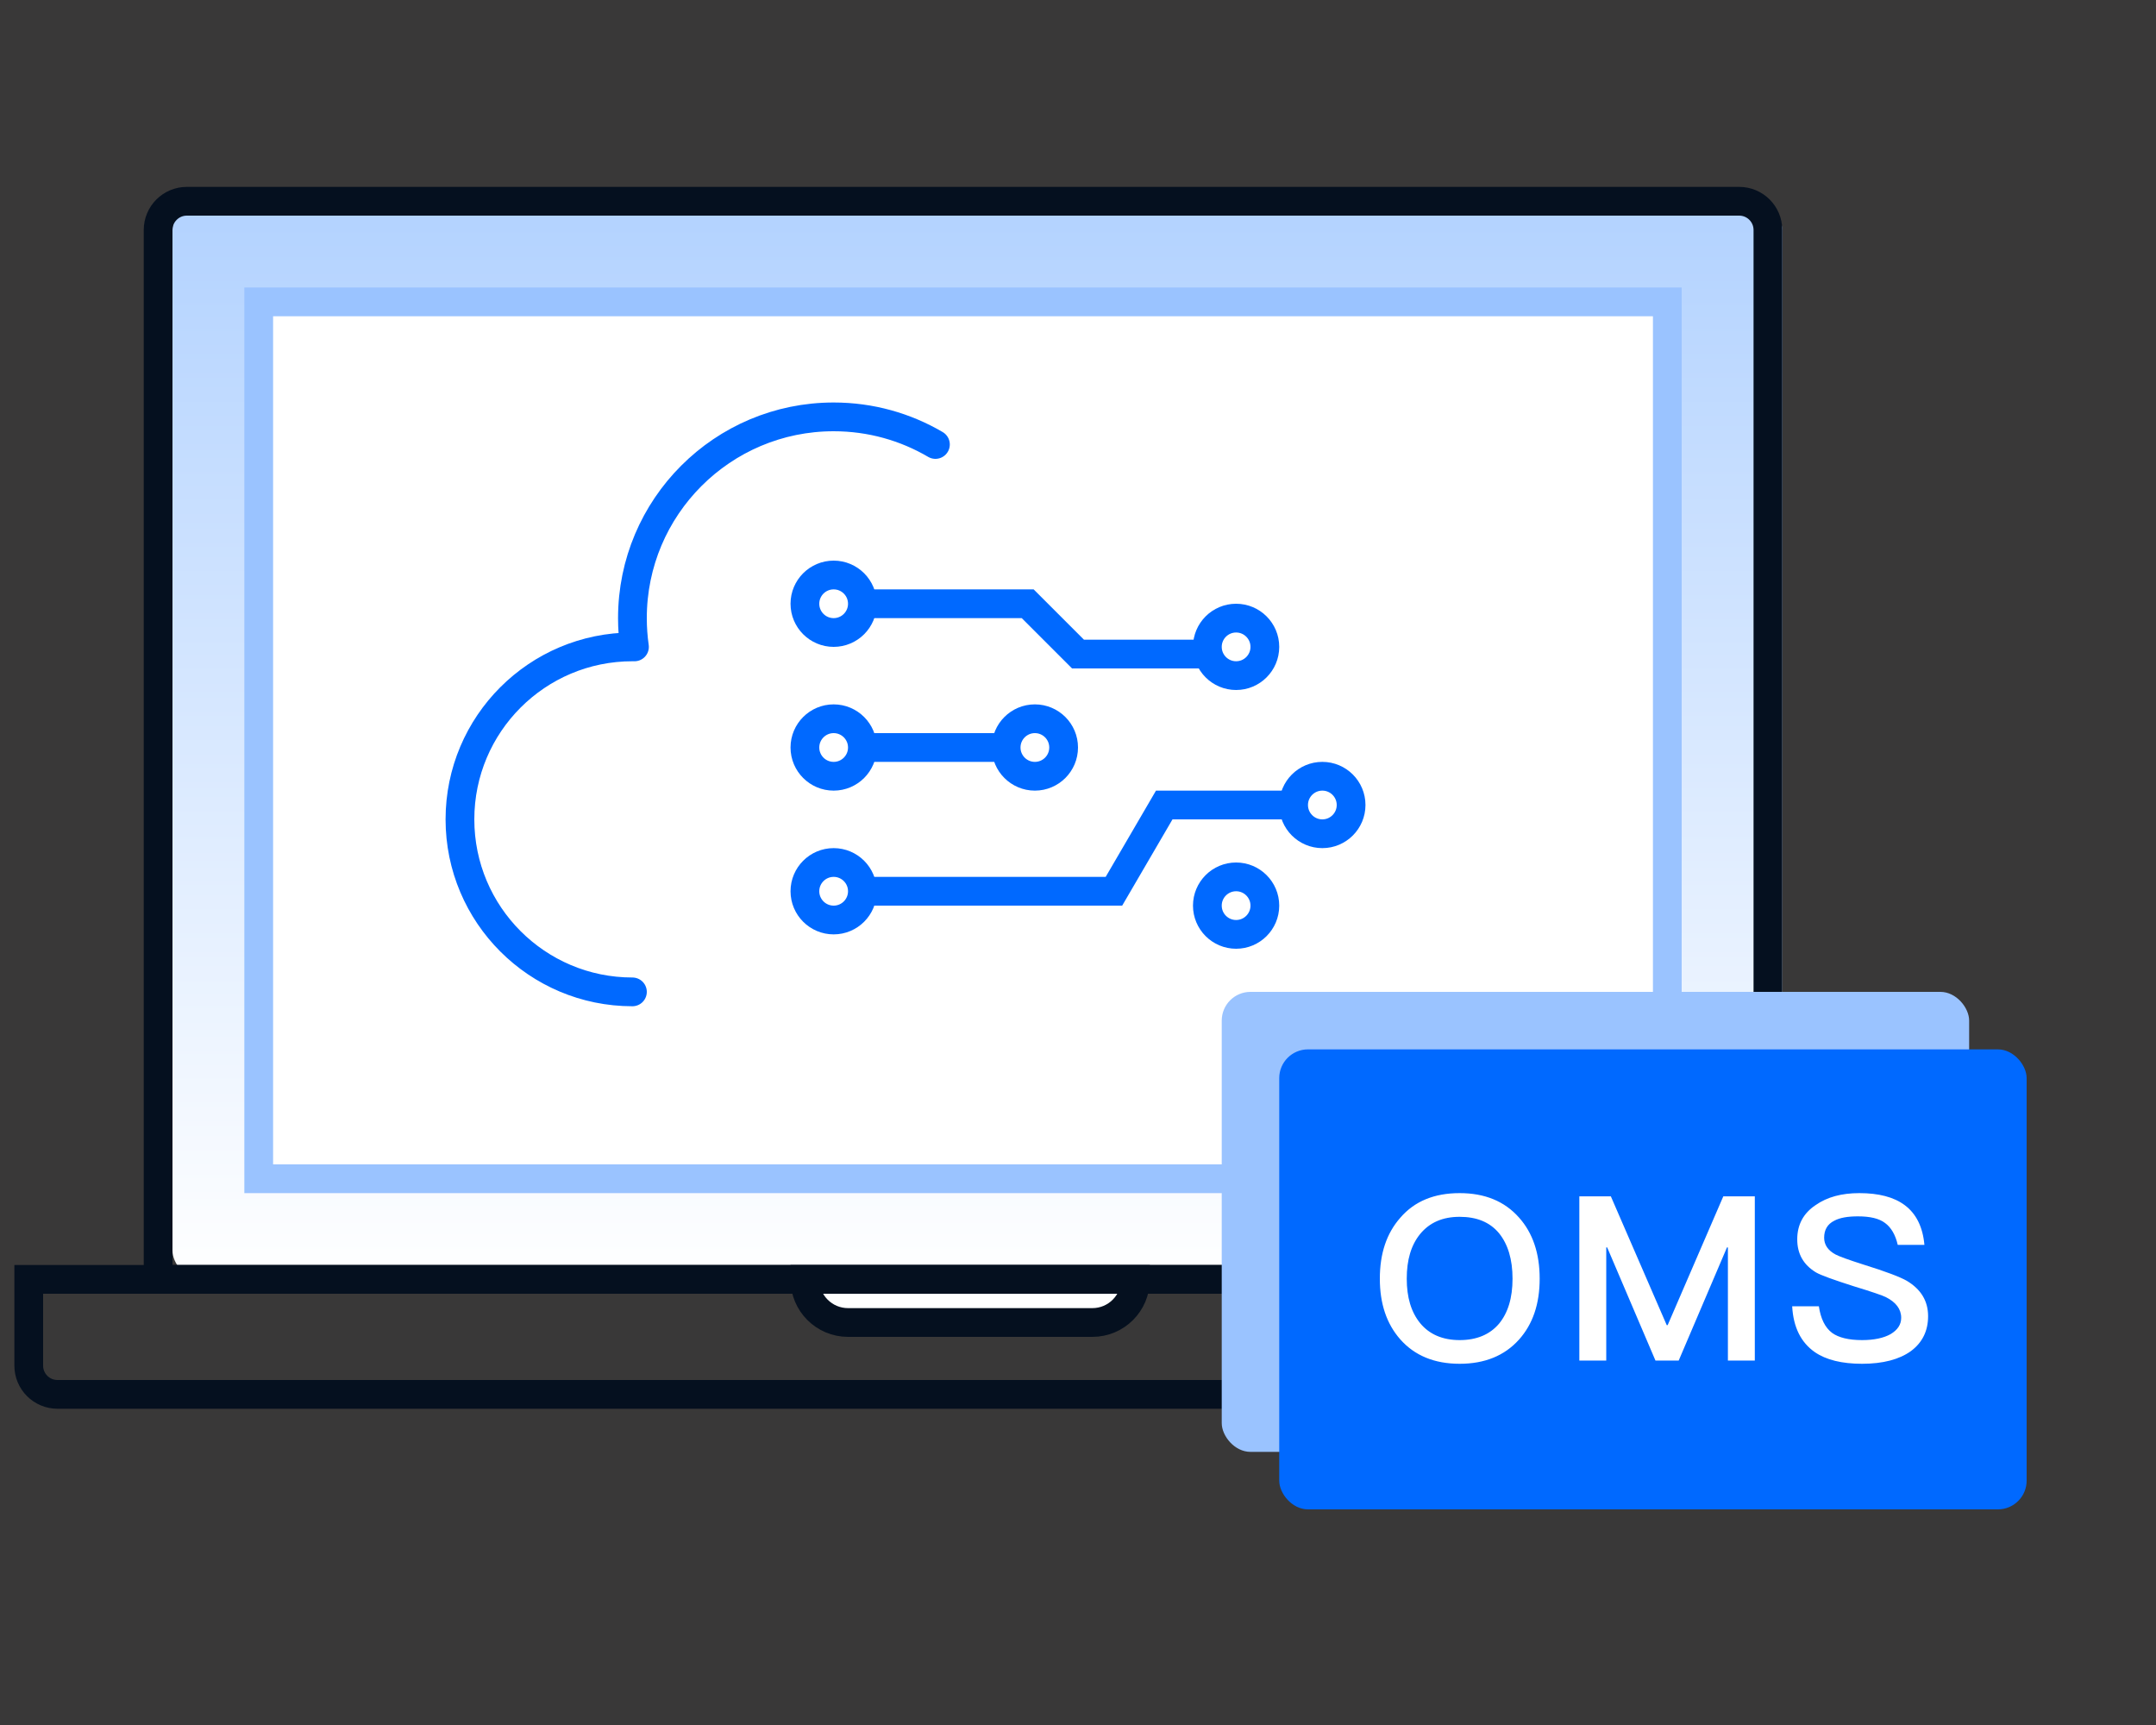 <?xml version="1.0" encoding="UTF-8"?>
<svg width="150px" height="120px" viewBox="0 0 150 120" version="1.1" xmlns="http://www.w3.org/2000/svg" xmlns:xlink="http://www.w3.org/1999/xlink">
    <rect x="0" y="0" width="150" height="120" fill="#333333" stroke="none"/>
    <!-- Generator: Sketch 52.5 (67469) - http://www.bohemiancoding.com/sketch -->
    <title>icon-OMS</title>
    <desc>Created with Sketch.</desc>
    <defs>
        <linearGradient x1="64.116%" y1="100%" x2="64.116%" y2="0%" id="linearGradient-1">
            <stop stop-color="#FFFFFF" offset="0%"></stop>
            <stop stop-color="#B2D2FF" offset="100%"></stop>
        </linearGradient>
    </defs>
    <g id="Page-1" stroke="none" stroke-width="1" fill="none" fill-rule="evenodd">
        <g id="制造业" transform="translate(-850, -1642)">
            <g id="Content-01" transform="translate(0, 680)">
                <g id="02" transform="translate(0, 862)">
                    <g id="解决方案" transform="translate(850, 100)">
                        <g id="icon-OMS">
                            <rect id="Rectangle" fill="#F7D2D2" fill-rule="nonzero" opacity="0.034" x="0" y="0" width="150" height="120"></rect>
                            <rect id="Rectangle-12-Copy-2" fill="url(#linearGradient-1)" x="12" y="14" width="112" height="75" rx="2"></rect>
                            <path d="M13,14 L121,14 C122.105,14 123,14.895 123,16 L123,89 L11,89 L11,16 C11,14.895 11.895,14 13,14 Z" id="Rectangle-12" stroke="#05101F" stroke-width="2"></path>
                            <path d="M2,89 L132,89 L132,95 C132,96.105 131.105,97 130,97 L4,97 C2.895,97 2,96.105 2,95 L2,89 Z" id="Rectangle-12-Copy" stroke="#05101F" stroke-width="2"></path>
                            <path d="M56,89 L79,89 L79,89 C79,90.657 77.657,92 76,92 L59,92 C57.343,92 56,90.657 56,89 Z" id="Rectangle" stroke="#05101F" stroke-width="2" fill="#FFFFFF" fill-rule="nonzero"></path>
                            <rect id="Rectangle" stroke="#9AC3FF" stroke-width="2" fill="#FFFFFF" fill-rule="nonzero" x="18" y="21" width="98" height="61"></rect>
                            <g id="Group-17" transform="translate(32, 29)" fill-rule="nonzero" stroke="#0069FF" stroke-width="2">
                                <path d="M12,40 C5.373,40 2.20268248e-13,34.627 2.20268248e-13,28 C2.20268248e-13,21.373 5.373,16 12,16 C12.047,16 12.095,16 12.142,16.001 C12.048,15.347 12,14.679 12,14 C12,6.268 18.268,0 26,0 C28.583,0 31.003,0.7 33.081,1.92" id="Path" stroke-linecap="round" stroke-linejoin="round"></path>
                                <polyline id="Path-3" points="27 13 39.5 13 43 16.5 53.5 16.5"></polyline>
                                <circle id="Oval" fill="#FFFFFF" cx="26" cy="13" r="2"></circle>
                                <circle id="Oval-Copy" fill="#FFFFFF" cx="54" cy="16" r="2"></circle>
                                <path d="M26,23 L39,23" id="Path-12"></path>
                                <circle id="Oval-Copy-2" fill="#FFFFFF" cx="26" cy="23" r="2"></circle>
                                <polyline id="Path-19" points="26 33 45.5 33 49 27 60 27"></polyline>
                                <circle id="Oval-Copy-3" fill="#FFFFFF" cx="40" cy="23" r="2"></circle>
                                <circle id="Oval-Copy-4" fill="#FFFFFF" cx="26" cy="33" r="2"></circle>
                                <circle id="Oval-Copy-5" fill="#FFFFFF" cx="60" cy="27" r="2"></circle>
                                <circle id="Oval-Copy-6" fill="#FFFFFF" cx="54" cy="34" r="2"></circle>
                            </g>
                            <g id="Group-15" transform="translate(85, 69)">
                                <rect id="Rectangle-20" fill="#9AC3FF" x="0" y="0" width="52" height="32" rx="2"></rect>
                                <rect id="Rectangle-20-Copy" fill="#0069FF" x="4" y="4" width="52" height="32" rx="2"></rect>
                                <path d="M16.552,14 C18.296,14 19.672,14.56 20.68,15.696 C21.64,16.768 22.12,18.192 22.12,19.952 C22.12,21.712 21.64,23.12 20.68,24.192 C19.672,25.312 18.296,25.872 16.552,25.872 C14.792,25.872 13.416,25.296 12.424,24.176 C11.464,23.088 11,21.68 11,19.952 C11,18.208 11.464,16.8 12.424,15.712 C13.416,14.56 14.792,14 16.552,14 Z M16.552,15.648 C15.368,15.648 14.456,16.048 13.8,16.848 C13.176,17.616 12.872,18.64 12.872,19.952 C12.872,21.248 13.176,22.272 13.8,23.04 C14.44,23.824 15.368,24.224 16.552,24.224 C17.736,24.224 18.648,23.84 19.288,23.088 C19.912,22.336 20.232,21.296 20.232,19.952 C20.232,18.608 19.912,17.552 19.288,16.784 C18.648,16.016 17.736,15.648 16.552,15.648 Z M24.88,14.224 L27.072,14.224 L30.96,23.184 L31.024,23.184 L34.896,14.224 L37.088,14.224 L37.088,25.648 L35.216,25.648 L35.216,17.776 L35.152,17.776 L31.792,25.648 L30.176,25.648 L26.816,17.776 L26.752,17.776 L26.752,25.648 L24.88,25.648 L24.88,14.224 Z M44.36,14 C45.704,14 46.76,14.272 47.512,14.832 C48.312,15.424 48.776,16.352 48.888,17.6 L47.032,17.6 C46.872,16.896 46.568,16.384 46.152,16.08 C45.736,15.76 45.096,15.616 44.264,15.616 C43.544,15.616 43,15.712 42.616,15.92 C42.136,16.16 41.912,16.56 41.912,17.104 C41.912,17.584 42.168,17.984 42.712,18.272 C42.952,18.4 43.608,18.64 44.664,18.976 C46.216,19.456 47.208,19.84 47.656,20.096 C48.648,20.688 49.144,21.504 49.144,22.56 C49.144,23.584 48.744,24.4 47.944,24.992 C47.144,25.568 46.008,25.872 44.552,25.872 C43.144,25.872 42.04,25.6 41.256,25.056 C40.296,24.384 39.768,23.328 39.688,21.872 L41.544,21.872 C41.672,22.736 41.976,23.36 42.472,23.728 C42.92,24.048 43.608,24.224 44.552,24.224 C45.384,24.224 46.056,24.08 46.536,23.808 C47.016,23.52 47.272,23.152 47.272,22.672 C47.272,22.064 46.904,21.584 46.2,21.232 C45.976,21.12 45.24,20.864 43.976,20.48 C42.568,20.032 41.688,19.712 41.352,19.52 C40.472,18.992 40.04,18.224 40.04,17.216 C40.04,16.208 40.456,15.408 41.32,14.832 C42.12,14.272 43.128,14 44.36,14 Z" id="OMS" fill="#FFFFFF"></path>
                            </g>
                        </g>
                    </g>
                </g>
            </g>
        </g>
    </g>
</svg>